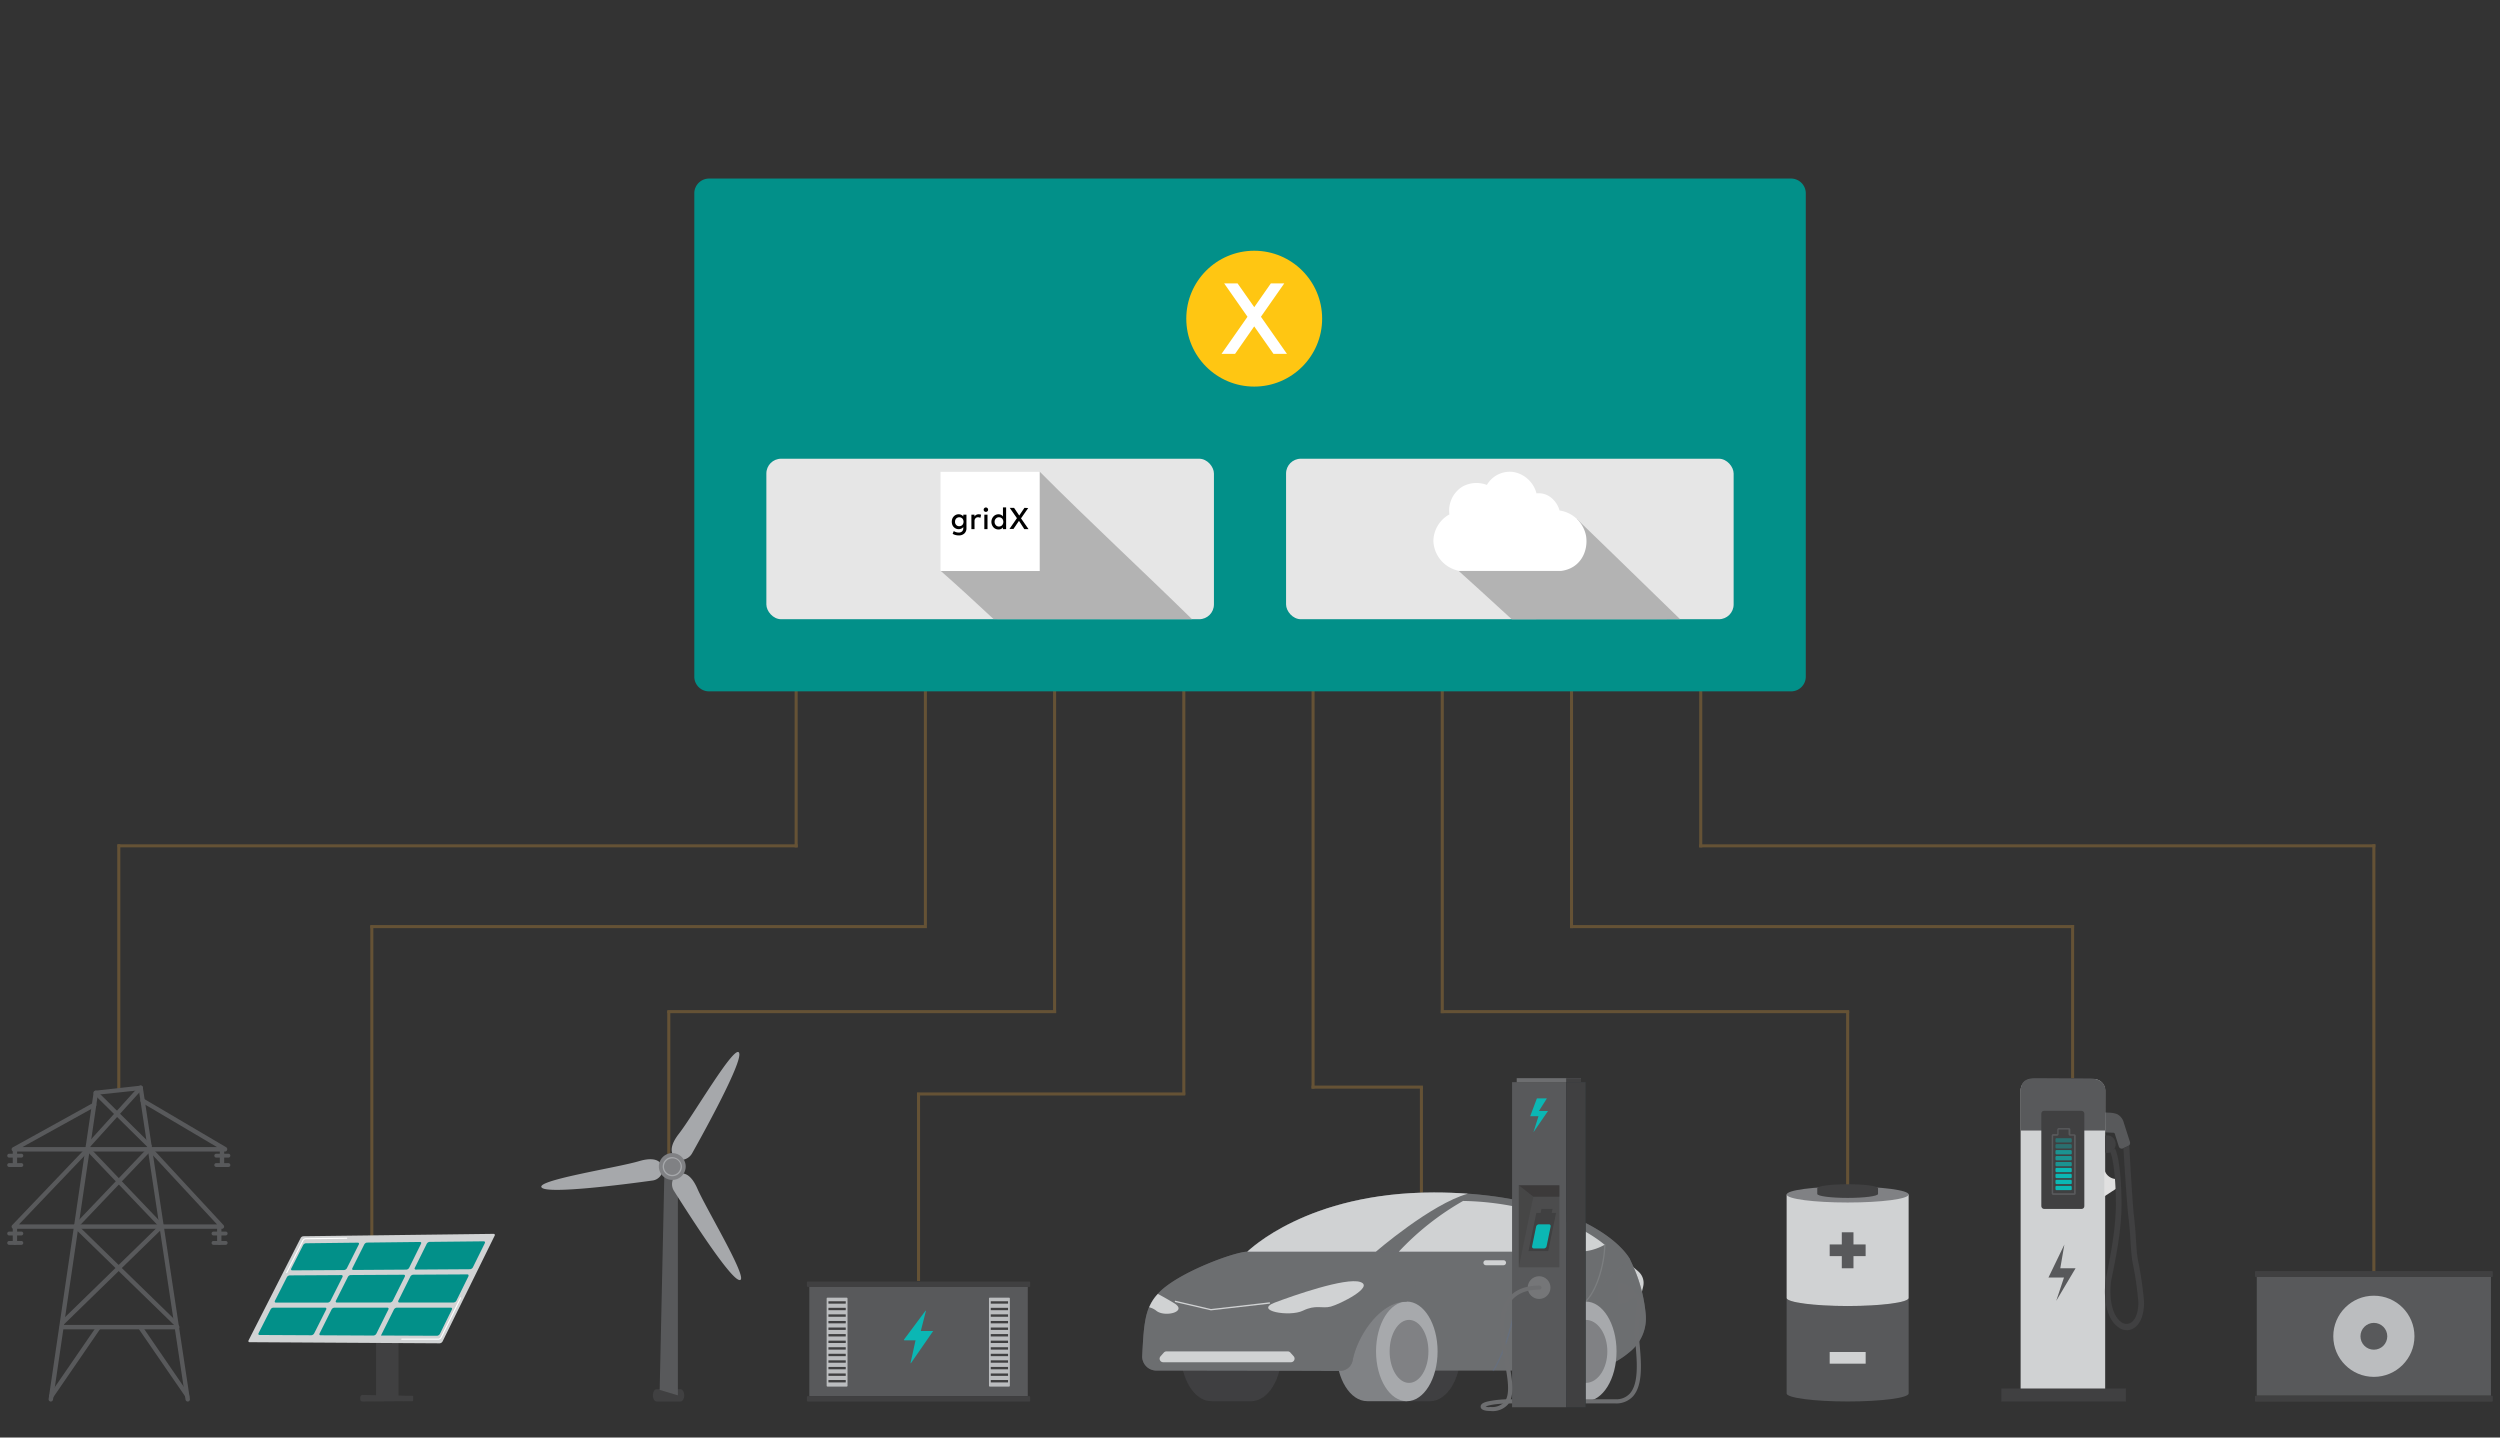 <svg id="Layer_1" data-name="Layer 1" xmlns="http://www.w3.org/2000/svg" viewBox="0 0 576 331.2"><rect x="0" y="0" width="576" height="331.2" fill="#333333" stroke="none"/><defs><style>.cls-1,.cls-16,.cls-26{fill:#404041;}.cls-2{fill:#bbbdbf;}.cls-3{opacity:0.25;}.cls-4{fill:#fbb03b;}.cls-5{fill:#58595b;}.cls-6{fill:#d1d3d4;}.cls-7{fill:#029089;}.cls-8{fill:#fff;}.cls-9{fill:#a6a8ab;}.cls-10{fill:#808184;}.cls-11{fill:#0bb7b4;}.cls-12{fill:#d0d2d3;}.cls-13{fill:#e0e0e0;}.cls-14,.cls-27{opacity:0.4;}.cls-15{opacity:0.7;}.cls-16,.cls-22,.cls-23{opacity:0.2;}.cls-17,.cls-18{fill:#6d6e71;}.cls-18,.cls-25,.cls-26{opacity:0.5;}.cls-19,.cls-22{fill:#5273b8;}.cls-20{fill:#a7a9ac;}.cls-21{fill:#808285;}.cls-23{fill:#bcbec0;}.cls-24{fill:#6d6e70;}.cls-25{fill:#929497;}.cls-27{fill:#231f20;}.cls-28{fill:#263238;}.cls-29{fill:#e6e6e6;}.cls-30{fill:#b3b3b3;}.cls-31{fill:#ffc612;}</style></defs><title>XENON FULL ICON 2</title><path class="cls-1" d="M157.64,321.49c0,.81-.39,1.42-.86,1.42h-5.49c-.48,0-.86-.61-.86-1.42h0c0-.81.38-1.42.86-1.42h5.49c.47,0,.86.61.86,1.42Z"/><path class="cls-2" d="M222.08,317.75a.75.75,0,0,1-.75.76H201.8a.76.76,0,0,1-.76-.76h0a.76.76,0,0,1,.76-.75h19.53a.75.75,0,0,1,.75.75Z"/><g class="cls-3"><rect class="cls-4" x="211.28" y="251.79" width="0.7" height="43.34"/><rect class="cls-4" x="211.28" y="251.7" width="61.8" height="0.7"/><rect class="cls-4" x="327.14" y="250.42" width="0.7" height="25.11"/><rect class="cls-4" x="302.18" y="250.12" width="25.66" height="0.7"/><rect class="cls-4" x="27.02" y="194.53" width="0.7" height="56.37"/><rect class="cls-4" x="546.59" y="194.53" width="0.7" height="99.2"/><rect class="cls-4" x="477.18" y="213.14" width="0.7" height="35.29"/><rect class="cls-4" x="85.32" y="213.24" width="0.7" height="71.54"/><rect class="cls-4" x="425.35" y="232.98" width="0.7" height="51.8"/><rect class="cls-4" x="391.5" y="194.53" width="155.77" height="0.7"/><rect class="cls-4" x="361.82" y="213.14" width="116.05" height="0.7"/><rect class="cls-4" x="153.74" y="232.98" width="0.7" height="51.8"/><rect class="cls-4" x="27.11" y="194.53" width="156.67" height="0.7"/><rect class="cls-4" x="85.32" y="213.14" width="128.23" height="0.7"/><rect class="cls-4" x="153.74" y="232.73" width="89.59" height="0.7"/><rect class="cls-4" x="331.96" y="232.73" width="94.09" height="0.7"/><rect class="cls-4" x="183.08" y="158.28" width="0.7" height="36.95"/><rect class="cls-4" x="212.86" y="159.23" width="0.7" height="53.97"/><rect class="cls-4" x="242.63" y="158.28" width="0.7" height="75.04"/><rect class="cls-4" x="272.4" y="158.28" width="0.7" height="93.94"/><rect class="cls-4" x="302.18" y="158.28" width="0.7" height="92.53"/><rect class="cls-4" x="331.95" y="158.28" width="0.7" height="75.15"/><rect class="cls-4" x="361.73" y="158.28" width="0.7" height="55.56"/><rect class="cls-4" x="391.5" y="158.28" width="0.7" height="36.95"/></g><path class="cls-5" d="M3.45,268.87a.51.51,0,0,1-.51-.51v-3.69a.51.51,0,0,1,1,0v3.69A.51.51,0,0,1,3.45,268.87Z"/><path class="cls-5" d="M5.36,266.26a.45.45,0,0,1-.44.45H2.12a.45.45,0,0,1-.45-.45h0a.45.45,0,0,1,.45-.44h2.8a.44.44,0,0,1,.44.44Z"/><path class="cls-5" d="M5.36,268.43a.44.44,0,0,1-.44.44H2.12a.45.45,0,0,1-.45-.44h0a.45.45,0,0,1,.45-.45h2.8a.45.45,0,0,1,.44.45Z"/><path class="cls-5" d="M51.16,268.87a.51.51,0,0,1-.51-.51v-3.69a.51.51,0,0,1,1,0v3.69A.51.51,0,0,1,51.16,268.87Z"/><path class="cls-5" d="M53.07,266.26a.45.45,0,0,1-.44.45h-2.8a.45.45,0,0,1-.45-.45h0a.45.45,0,0,1,.45-.44h2.8a.44.44,0,0,1,.44.44Z"/><path class="cls-5" d="M53.07,268.43a.44.44,0,0,1-.44.44h-2.8a.45.45,0,0,1-.45-.44h0a.45.45,0,0,1,.45-.45h2.8a.45.45,0,0,1,.44.45Z"/><path class="cls-5" d="M50.53,286.81a.51.51,0,0,1-.51-.51v-3.69a.51.51,0,0,1,1,0v3.69A.51.51,0,0,1,50.53,286.81Z"/><path class="cls-5" d="M52.43,284.2a.44.44,0,0,1-.44.45h-2.8a.44.44,0,0,1-.44-.45h0a.44.44,0,0,1,.44-.44H52a.44.44,0,0,1,.44.44Z"/><path class="cls-5" d="M52.43,286.37a.44.44,0,0,1-.44.44h-2.8a.44.44,0,0,1-.44-.44h0a.44.44,0,0,1,.44-.45H52a.44.44,0,0,1,.44.45Z"/><path class="cls-5" d="M3.45,286.81a.51.51,0,0,1-.51-.51v-3.69a.51.51,0,0,1,1,0v3.69A.51.51,0,0,1,3.45,286.81Z"/><path class="cls-5" d="M5.36,284.2a.45.45,0,0,1-.44.45H2.12a.45.45,0,0,1-.45-.45h0a.45.45,0,0,1,.45-.44h2.8a.44.44,0,0,1,.44.44Z"/><path class="cls-5" d="M5.36,286.37a.44.44,0,0,1-.44.44H2.12a.45.45,0,0,1-.45-.44h0a.45.45,0,0,1,.45-.45h2.8a.45.45,0,0,1,.44.45Z"/><path class="cls-5" d="M43.25,322.91a.51.51,0,0,1-.5-.43L32,251.21l-9.46,1L12.21,322.48a.52.52,0,0,1-.58.43.52.52,0,0,1-.43-.58l10.37-70.61a.49.49,0,0,1,.44-.43l10.34-1.15a.51.51,0,0,1,.56.43l10.84,71.76a.51.51,0,0,1-.42.58Z"/><path class="cls-5" d="M51.89,265.31H3.18a.51.51,0,0,1-.25-.95l18.51-10.24a.52.52,0,0,1,.69.2.5.5,0,0,1-.2.69L5.15,264.29H50L32.59,254a.51.51,0,0,1-.18-.69.49.49,0,0,1,.69-.18l19,11.19a.52.52,0,0,1,.24.58A.5.5,0,0,1,51.89,265.31Z"/><path class="cls-5" d="M51.12,283.12H3.18a.5.5,0,0,1-.47-.31.51.51,0,0,1,.1-.55l17-17.8a.51.51,0,0,1,.73.71L4.37,282.1H50l-15.78-17a.51.51,0,1,1,.74-.7L51.5,282.27a.52.52,0,0,1,.09.55A.51.51,0,0,1,51.12,283.12Z"/><path class="cls-5" d="M34.42,264.51a.5.5,0,0,1-.35-.15l-12.36-12.2a.51.51,0,0,1,0-.72.52.52,0,0,1,.72,0l12.35,12.2a.52.52,0,0,1,0,.72A.52.52,0,0,1,34.42,264.51Z"/><path class="cls-5" d="M20.28,264.51a.49.49,0,0,1-.34-.14.51.51,0,0,1,0-.72L32,250.31a.51.51,0,1,1,.75.68L20.66,264.34A.53.53,0,0,1,20.28,264.51Z"/><path class="cls-5" d="M14.29,305.36c-.13,0,0,0-.09-.14s-.46-.54-.26-.73l22.58-22L19.82,265a.52.52,0,0,1,0-.72.51.51,0,0,1,.72,0l17.05,17.87a.52.52,0,0,1,0,.72L14.65,305.22A.54.54,0,0,1,14.29,305.36Z"/><path class="cls-5" d="M40.41,305.38a.51.51,0,0,1-.36-.15L17.11,282.91a.5.5,0,0,1,0-.71l17.05-17.88a.51.51,0,0,1,.74.71l-16.7,17.51,22.58,22a.5.5,0,0,1,0,.72A.52.52,0,0,1,40.41,305.38Z"/><path class="cls-5" d="M40.73,306.28H14.14c-.28,0-.39-.25-.39-.53s.11-.49.39-.49H40.73a.51.51,0,1,1,0,1Z"/><path class="cls-5" d="M11.81,322.18a.51.51,0,0,1-.41-.8l10.93-15.9a.51.51,0,1,1,.84.58L12.23,322A.5.5,0,0,1,11.81,322.18Z"/><path class="cls-5" d="M43.23,322.18a.49.49,0,0,1-.41-.22l-10.94-15.9a.51.51,0,0,1,.84-.58L43.37,321c.16.23.38.95.15,1.11A.52.52,0,0,1,43.23,322.18Z"/><rect class="cls-1" x="86.64" y="294.02" width="5.18" height="27.99"/><path class="cls-1" d="M95.19,322.71c0,.06-.08.12-.15.12l-11.53.08a.49.49,0,0,1-.5-.46v-.57a.51.51,0,0,1,.17-.34.52.52,0,0,1,.36-.14l11.5.2c.07,0,.15,0,.15.11Z"/><path class="cls-6" d="M113.77,284.28l-43.85.55a.78.78,0,0,0-.65.41l-12,23.58c-.11.23,0,.42.23.42l43.79.26a.83.83,0,0,0,.68-.43l12-24.37A.27.27,0,0,0,113.77,284.28Z"/><path class="cls-7" d="M82.43,286.31l-11.93.14a.8.8,0,0,0-.65.41l-2.75,5.42c-.11.23,0,.41.23.41l11.93-.07a.85.85,0,0,0,.66-.42l2.75-5.48C82.79,286.49,82.68,286.31,82.43,286.31Z"/><path class="cls-7" d="M96.78,286.15l-12.19.14a.82.82,0,0,0-.66.42l-2.75,5.48c-.12.23,0,.41.24.41l12.18-.08a.81.81,0,0,0,.67-.42L97,286.57C97.14,286.34,97,286.15,96.78,286.15Z"/><path class="cls-7" d="M111.43,286,99,286.13a.84.84,0,0,0-.67.42l-2.75,5.54a.26.26,0,0,0,.25.42l12.44-.08a.84.84,0,0,0,.68-.43l2.76-5.59C111.81,286.17,111.69,286,111.43,286Z"/><path class="cls-7" d="M78.68,293.78l-11.93.07a.81.81,0,0,0-.65.41l-2.76,5.45c-.11.23,0,.41.23.41H75.49a.81.81,0,0,0,.66-.42l2.77-5.5C79,294,78.92,293.78,78.68,293.78Z"/><path class="cls-7" d="M93,293.7l-12.18.07a.81.81,0,0,0-.66.42l-2.77,5.5c-.11.23,0,.42.24.42H89.83a.83.83,0,0,0,.67-.43l2.77-5.55C93.38,293.88,93.27,293.7,93,293.7Z"/><path class="cls-7" d="M107.67,293.62l-12.45.07a.84.84,0,0,0-.67.42l-2.77,5.56c-.11.24,0,.43.25.43l12.44,0a.83.83,0,0,0,.68-.42l2.78-5.62C108,293.8,107.93,293.61,107.67,293.62Z"/><path class="cls-7" d="M74.91,301.28H63a.78.78,0,0,0-.65.41l-2.78,5.48c-.11.23,0,.41.23.41l11.92.06a.82.82,0,0,0,.66-.42l2.78-5.52C75.26,301.47,75.15,301.28,74.91,301.28Z"/><path class="cls-7" d="M89.24,301.28H77.06a.84.84,0,0,0-.66.42l-2.77,5.53c-.12.23,0,.42.23.42l12.18.06a.84.84,0,0,0,.67-.42l2.78-5.59C89.6,301.47,89.49,301.28,89.24,301.28Z"/><path class="cls-7" d="M103.88,301.28H91.44a.84.84,0,0,0-.67.42l-3,6,12.9.06a.84.84,0,0,0,.68-.43l2.78-5.65A.27.27,0,0,0,103.88,301.28Z"/><path class="cls-8" d="M101.05,308.68h0l-8.48,0a.12.12,0,0,1-.12-.13.13.13,0,0,1,.13-.13h0l8.48,0h0c.18,0,.4-.22.51-.44l4.43-9a.13.13,0,1,1,.23.12l-4.43,9A1,1,0,0,1,101.05,308.68Z"/><path class="cls-8" d="M66,293.32H66a.12.12,0,0,1-.06-.17l3.79-7.48a.93.93,0,0,1,.81-.4l9.32-.11h0a.12.12,0,0,1,.13.12.13.13,0,0,1-.13.14l-9.32.11a.67.67,0,0,0-.58.26l-3.79,7.47A.12.12,0,0,1,66,293.32Z"/><polygon class="cls-5" points="151.99 320.23 153.11 268.62 156.18 268.62 156.18 321.49 151.99 320.23"/><path class="cls-9" d="M170.33,242.72c-.6-3-10.58,14.24-13.89,18.47s-.73,5.57-.73,5.57l.44.41h0a3,3,0,0,0,3.29-1.41C162.5,260.31,170.82,245.15,170.33,242.72Z"/><path class="cls-9" d="M170.24,294.89c2.91.9-7.42-16.11-9.55-21s-4.5-3.27-4.5-3.27l-.53.22h0a2.85,2.85,0,0,0-.38,3.53C158.6,279.63,167.87,294.16,170.24,294.89Z"/><path class="cls-9" d="M124.94,273.72c-2.55-1.65,17.11-4.64,22.26-6.18s5.37,1.35,5.37,1.35l.14.56h0a2.73,2.73,0,0,1-2.43,2.55C144.09,272.86,127,275.07,124.94,273.72Z"/><path class="cls-10" d="M157.78,269.87a3.09,3.09,0,1,1-1.8-4A3.09,3.09,0,0,1,157.78,269.87Z"/><path class="cls-9" d="M154.89,271a2.38,2.38,0,0,1-.78-.14,2.22,2.22,0,0,1-.13-4.09,2.2,2.2,0,0,1,1.69,0,2.24,2.24,0,0,1,1.24,1.16,2.2,2.2,0,0,1,.05,1.69h0A2.22,2.22,0,0,1,154.89,271Zm0-4.11a2,2,0,0,0-.78.17,1.9,1.9,0,1,0,2.56,2.39h0a1.89,1.89,0,0,0,0-1.44,1.88,1.88,0,0,0-1.73-1.12Z"/><rect class="cls-5" x="186.47" y="296.51" width="50.33" height="25.17"/><rect class="cls-1" x="185.92" y="295.27" width="51.43" height="1.24" rx="0.17"/><rect class="cls-1" x="185.92" y="321.67" width="51.43" height="1.24" rx="0.17"/><rect class="cls-2" x="190.46" y="298.98" width="4.81" height="20.49" rx="0.17"/><rect class="cls-1" x="190.87" y="299.81" width="3.99" height="0.55"/><rect class="cls-1" x="190.87" y="301.32" width="3.99" height="0.55"/><rect class="cls-1" x="190.87" y="302.83" width="3.99" height="0.55"/><rect class="cls-1" x="190.87" y="304.35" width="3.99" height="0.55"/><rect class="cls-1" x="190.87" y="305.86" width="3.99" height="0.55"/><rect class="cls-1" x="190.87" y="307.37" width="3.99" height="0.55"/><rect class="cls-1" x="190.87" y="308.88" width="3.99" height="0.55"/><rect class="cls-1" x="190.87" y="310.4" width="3.99" height="0.55"/><rect class="cls-1" x="190.87" y="311.91" width="3.99" height="0.55"/><rect class="cls-1" x="190.87" y="313.42" width="3.99" height="0.55"/><rect class="cls-1" x="190.87" y="314.94" width="3.99" height="0.55"/><rect class="cls-1" x="190.87" y="316.45" width="3.99" height="0.55"/><rect class="cls-1" x="190.87" y="317.96" width="3.99" height="0.55"/><rect class="cls-2" x="227.86" y="298.98" width="4.81" height="20.49" rx="0.17"/><rect class="cls-1" x="228.27" y="299.81" width="3.99" height="0.55"/><rect class="cls-1" x="228.27" y="301.32" width="3.99" height="0.55"/><rect class="cls-1" x="228.27" y="302.83" width="3.99" height="0.55"/><rect class="cls-1" x="228.27" y="304.35" width="3.99" height="0.55"/><rect class="cls-1" x="228.27" y="305.86" width="3.99" height="0.55"/><rect class="cls-1" x="228.27" y="307.37" width="3.99" height="0.55"/><rect class="cls-1" x="228.27" y="308.88" width="3.99" height="0.55"/><rect class="cls-1" x="228.27" y="310.4" width="3.99" height="0.55"/><rect class="cls-1" x="228.27" y="311.91" width="3.99" height="0.55"/><rect class="cls-1" x="228.27" y="313.42" width="3.99" height="0.55"/><rect class="cls-1" x="228.27" y="314.94" width="3.99" height="0.55"/><rect class="cls-1" x="228.27" y="316.45" width="3.99" height="0.55"/><rect class="cls-1" x="228.27" y="317.96" width="3.99" height="0.55"/><path class="cls-11" d="M215,306.66s0,0-.06,0h-2.77a.07.07,0,0,1,0,0,.06.06,0,0,1,0-.06l1.15-4.52a.07.07,0,0,0,0-.08.1.1,0,0,0-.09,0l-4.94,6.63a.17.17,0,0,0,0,.1s0,.08.06.08h2.54s0,0,.05,0,0,0,0,0L209.8,314a.07.07,0,0,0,0,.07.06.06,0,0,0,.08,0l5.07-7.33A.08.08,0,0,0,215,306.66Z"/><rect class="cls-5" x="519.96" y="294.19" width="53.95" height="27.37"/><path class="cls-1" d="M519.74,292.85h54.41a.18.18,0,0,1,.18.18v1a.19.19,0,0,1-.19.19H519.74a.18.18,0,0,1-.18-.18v-1A.19.19,0,0,1,519.74,292.85Z"/><path class="cls-1" d="M519.74,321.57h54.41a.18.18,0,0,1,.18.18v1a.19.19,0,0,1-.19.19h-54.4a.19.19,0,0,1-.19-.19v-1A.18.18,0,0,1,519.74,321.57Z"/><circle class="cls-2" cx="546.94" cy="307.88" r="9.35"/><circle class="cls-5" cx="546.94" cy="307.88" r="3.09"/><path class="cls-5" d="M483.37,256.2l2.49.16a6,6,0,0,1,1.84.3h0a3,3,0,0,1,1.6,1.94l1.43,4.47a.82.82,0,0,1-.41,1l-1.16.51a.71.71,0,0,1-1-.48l-.91-2.88a.32.32,0,0,0-.3-.23l-3.8-.2A6.84,6.84,0,0,1,483.37,256.2Z"/><path class="cls-12" d="M465.52,248.62H485a0,0,0,0,1,0,0v70.17a2.62,2.62,0,0,1-2.62,2.62H468.14a2.62,2.62,0,0,1-2.62-2.62V248.62A0,0,0,0,1,465.52,248.62Z" transform="translate(950.55 570.03) rotate(180)"/><path class="cls-5" d="M465.53,251.62v8.86H485l.12-9c0-2.11-1.57-3-3.53-3l-12.57-.07C467,248.39,465.52,249,465.53,251.62Z"/><rect class="cls-1" x="470.32" y="255.92" width="9.91" height="22.61" rx="0.63" transform="translate(950.55 534.46) rotate(180)"/><rect class="cls-1" x="461.1" y="319.91" width="28.7" height="3" transform="translate(950.91 642.82) rotate(180)"/><path class="cls-13" d="M484.84,269.35v6.3l3.06-2v-2h-.25a2.89,2.89,0,0,1-2.42-1.31A2.58,2.58,0,0,1,484.84,269.35Z"/><path class="cls-1" d="M490,306.48a3,3,0,0,0,1.5-.4c1.58-.88,2.49-3.06,2.49-6,0,0,0,0,0-.06a76.61,76.61,0,0,0-1.36-9.43c-.53-2.74-.39-5.64-1-10.69-.29-2.41-1.06-15.93-1.06-16l-1.33.63c0,.21.8,13,1.11,15.53.63,5.1.49,8,1,10.8a74.51,74.51,0,0,1,1.33,9.23c0,2.32-.67,4.07-1.79,4.7a2,2,0,0,1-2.27-.27c-1.48-1.12-2.84-4.18-2.21-9.42,1.51-7.25,2.44-12.81,2.39-18.09-.12-9.81-1.37-12.16-1.51-12.39l-1.09.76s1.19,2.28,1.31,11.65c0,5.14-.87,10.62-2.37,17.8,0,0,0,0,0,.06-.6,5,.43,9,2.75,10.77A3.48,3.48,0,0,0,490,306.48Z"/><path class="cls-1" d="M485,261.68v3.85a1.85,1.85,0,0,0,.58.09,2,2,0,0,0,.55-.08,2.07,2.07,0,0,0,0-3.86,1.67,1.67,0,0,0-.55-.09A1.85,1.85,0,0,0,485,261.68Z"/><polygon class="cls-5" points="475.63 286.75 471.96 294.35 475.54 294.35 473.75 299.72 478.21 292.21 474.69 292.21 475.63 286.75"/><path class="cls-5" d="M477.86,275.31h-4.81a.36.36,0,0,1-.34-.39V261.68a.37.37,0,0,1,.34-.39H474l0-1a.36.36,0,0,1,.34-.39h2.33a.36.36,0,0,1,.34.39v1.05h.9a.37.37,0,0,1,.34.39v13.24A.36.36,0,0,1,477.86,275.31Zm-4.81-13.62,0,13.23h4.79l0-13.24h-.91a.38.38,0,0,1-.34-.39v-1.05h-2.3l0,1.05a.38.38,0,0,1-.34.39Z"/><g class="cls-14"><rect class="cls-11" x="473.58" y="262.24" width="3.75" height="0.99" rx="0.23"/></g><g class="cls-14"><rect class="cls-11" x="473.58" y="263.61" width="3.75" height="0.99" rx="0.23"/></g><g class="cls-15"><rect class="cls-11" x="473.58" y="264.98" width="3.75" height="0.99" rx="0.23"/></g><g class="cls-15"><rect class="cls-11" x="473.58" y="266.35" width="3.75" height="0.99" rx="0.23"/></g><g class="cls-15"><rect class="cls-11" x="473.58" y="267.72" width="3.75" height="0.99" rx="0.23"/></g><rect class="cls-11" x="473.58" y="269.08" width="3.75" height="0.99" rx="0.23"/><rect class="cls-11" x="473.58" y="270.45" width="3.75" height="0.99" rx="0.23"/><rect class="cls-11" x="473.58" y="271.83" width="3.75" height="0.99" rx="0.23"/><rect class="cls-11" x="473.58" y="273.22" width="3.75" height="0.99" rx="0.23"/><path class="cls-5" d="M425.7,300.91c-7.76,0-14.06-.83-14.06-1.85v22c0,1,6.3,1.84,14.06,1.84s14.05-.82,14.05-1.84v-22C439.75,300.08,433.46,300.91,425.7,300.91Z"/><path class="cls-12" d="M411.64,275.22v23.84c0,1,6.3,1.85,14.06,1.85s14.05-.83,14.05-1.85V275.22Z"/><ellipse class="cls-10" cx="425.7" cy="275.22" rx="14.05" ry="1.84"/><path class="cls-1" d="M425.7,272.85c-3.88,0-7,.41-7,.92v1.31c0,.51,3.15.92,7,.92s7-.41,7-.92v-1.31C432.73,273.26,429.58,272.85,425.7,272.85Z"/><polygon class="cls-5" points="429.84 286.72 427.04 286.72 427.04 283.92 424.35 283.92 424.35 286.72 421.56 286.72 421.56 289.41 424.35 289.41 424.35 292.21 427.04 292.21 427.04 289.41 429.84 289.41 429.84 286.72"/><rect class="cls-12" x="421.56" y="311.5" width="8.29" height="2.69"/><path class="cls-1" d="M329.46,299.88h-9.13c-3.91,0-7.09,5.14-7.09,11.47s3.18,11.48,7.09,11.48h9.13c3.92,0,7.09-5.14,7.09-11.48S333.38,299.88,329.46,299.88Z"/><path class="cls-16" d="M329.46,299.88h-9.13c-3.91,0-7.09,5.14-7.09,11.47s3.18,11.48,7.09,11.48h9.13c3.92,0,7.09-5.14,7.09-11.48S333.38,299.88,329.46,299.88Z"/><path class="cls-1" d="M288.24,299.88h-9.13c-3.92,0-7.09,5.14-7.09,11.47s3.17,11.48,7.09,11.48h9.13c3.92,0,7.09-5.14,7.09-11.48S292.16,299.88,288.24,299.88Z"/><path class="cls-16" d="M288.24,299.88h-9.13c-3.92,0-7.09,5.14-7.09,11.47s3.17,11.48,7.09,11.48h9.13c3.92,0,7.09-5.14,7.09-11.48S292.16,299.88,288.24,299.88Z"/><path class="cls-12" d="M375.4,291.16l2.08,1.79a3.49,3.49,0,0,1,1.11,3.44l-.47,2Z"/><path class="cls-17" d="M379.17,302.81h0a34.51,34.51,0,0,0-3-11.31l-.71-1.54H358.14l9,25.8h0a20.61,20.61,0,0,0,8.53-4.44l.21-.18A9.87,9.87,0,0,0,379.17,302.81Z"/><path class="cls-18" d="M379.17,302.81h0a34.51,34.51,0,0,0-3-11.31l-.71-1.54H358.14l9,25.8h0a20.61,20.61,0,0,0,8.53-4.44l.21-.18A9.87,9.87,0,0,0,379.17,302.81Z"/><path class="cls-19" d="M356.22,322.83c-3.91,0-7.09-5.14-7.09-11.47s3.18-11.48,7.09-11.48h9.1v22.95Z"/><ellipse class="cls-20" cx="365.36" cy="311.36" rx="7.09" ry="11.48"/><ellipse class="cls-10" cx="365.36" cy="311.36" rx="4.97" ry="7.26"/><path class="cls-17" d="M304.46,315.76,287.4,288.39s13.49-13.64,43-13.64c25.51,0,40.79,8.42,45.06,15.21l-10.11,9.92c-9.79,0-9.73,10.38-11.07,14.75a1.61,1.61,0,0,1-1.55,1.13H304.46"/><path class="cls-18" d="M304.46,315.76,287.4,288.39s13.49-13.64,43-13.64c25.51,0,40.79,8.42,45.06,15.21l-10.11,9.92c-9.79,0-9.73,10.38-11.07,14.75a1.61,1.61,0,0,1-1.55,1.13H304.46"/><path class="cls-21" d="M315,322.83c-3.92,0-7.09-5.14-7.09-11.47s3.17-11.48,7.09-11.48h9.1v22.95Z"/><ellipse class="cls-20" cx="324.13" cy="311.36" rx="7.09" ry="11.48"/><ellipse class="cls-10" cx="324.64" cy="311.36" rx="4.47" ry="7.26"/><path class="cls-17" d="M311.65,313.5c.87-5.13,6-13.62,12.45-13.62l6.27-11.49h-43c-2.74,0-15.55,4.63-20.21,9.29-3.26,3.27-3.6,6.55-4,14.91a3.26,3.26,0,0,0,3.38,3.18c15.85,0,35,.06,42,.08A3,3,0,0,0,311.65,313.5Z"/><path class="cls-18" d="M311.65,313.5c.87-5.13,6-13.62,12.45-13.62l6.27-11.49h-43c-2.74,0-15.55,4.63-20.21,9.29-3.26,3.27-3.6,6.55-4,14.91a3.26,3.26,0,0,0,3.38,3.18c15.85,0,35,.06,42,.08A3,3,0,0,0,311.65,313.5Z"/><path class="cls-12" d="M330.37,274.75c-29.29,0-42.66,13.43-43,13.64H317s12.74-11,21.19-13.36C335.73,274.85,333.11,274.75,330.37,274.75Z"/><path class="cls-12" d="M293.72,300.11c4.06-1.54,16.34-5.86,19.69-4.74s-4.76,5.14-6.8,5.67-3.39-.53-6.44.95S288.79,302,293.72,300.11Z"/><path class="cls-22" d="M344.07,315.91l-.08,0a.16.16,0,0,1-.05-.22c.06-.09,6.07-9.14,6.07-27.28a.16.16,0,0,1,.16-.16.16.16,0,0,1,.15.16c0,18.25-6.06,27.37-6.12,27.46A.16.16,0,0,1,344.07,315.91Z"/><path class="cls-12" d="M279,301.91h0L270.79,300a.15.15,0,0,1-.11-.19.14.14,0,0,1,.18-.11L279,301.6l13.45-1.54a.16.16,0,0,1,.17.14.15.15,0,0,1-.13.17L279,301.91Z"/><path class="cls-23" d="M365.32,300a.15.15,0,0,1-.11,0,.16.16,0,0,1,0-.22c2.85-2.8,4.37-9.33,4.37-13a.16.16,0,0,1,.16-.15.15.15,0,0,1,.15.15c0,3.7-1.55,10.33-4.46,13.19A.15.15,0,0,1,365.32,300Z"/><path class="cls-12" d="M342.35,291.51h4.07a.58.58,0,0,0,.57-.57h0a.58.58,0,0,0-.57-.58h-4.07a.58.58,0,0,0-.57.58h0A.58.58,0,0,0,342.35,291.51Z"/><path class="cls-19" d="M360.19,291.51h4.06a.57.57,0,0,0,.57-.57h0a.57.57,0,0,0-.57-.58h-4.06a.58.58,0,0,0-.58.58h0A.58.58,0,0,0,360.19,291.51Z"/><path class="cls-12" d="M270.54,300.26c-.84-.51-2.21-1.31-3.76-2.14a10,10,0,0,0-2,3.08,4.2,4.2,0,0,1,1.67.83C268.42,303.56,273.72,302.21,270.54,300.26Z"/><path class="cls-12" d="M322.28,288.39H363.7a12.33,12.33,0,0,0,6-1.59h0s-6.7-6.09-20.2-8.71a65.81,65.81,0,0,0-12.41-1.39A62.79,62.79,0,0,0,322.28,288.39Z"/><path class="cls-12" d="M297.44,313.86H268a.82.82,0,0,1-.61-1.37l.76-.86a.85.85,0,0,1,.62-.27h27.92a.82.82,0,0,1,.61.27l.77.86A.83.83,0,0,1,297.44,313.86Z"/><path class="cls-24" d="M374.68,300.16l-1.85.36v-5l1.85.36c.26,0,.44.38.44.79v2.73C375.12,299.77,374.94,300.11,374.68,300.16Z"/><path class="cls-24" d="M343.43,325.1c-1.47,0-2.29-.36-2.29-1s.64-1,1.94-1.27a25.28,25.28,0,0,1,5.3-.44h23.79a4.22,4.22,0,0,0,3.32-1.29c2.15-2.34,1.67-7.62,1.32-11.48-.12-1.31-.24-2.55-.24-3.51a24.71,24.71,0,0,1,.36-3.83c.22-1.5.4-2.68-.08-3.24a2.67,2.67,0,0,0-2-.54v-.94a3.4,3.4,0,0,1,2.72.87c.76.88.56,2.25.3,4a24.63,24.63,0,0,0-.35,3.7c0,.92.11,2.14.23,3.43.39,4.25.87,9.55-1.55,12.2a5.23,5.23,0,0,1-4,1.59H348.38c-3.84,0-5.55.45-6.11.73a3.81,3.81,0,0,0,1.16.14Z"/><path class="cls-24" d="M374.84,296.38v3.25a1.63,1.63,0,1,0,0-3.25Z"/><rect class="cls-5" x="348.38" y="249.33" width="12.46" height="74.9"/><rect class="cls-24" x="349.45" y="248.41" width="14.81" height="0.92"/><rect class="cls-1" x="360.84" y="248.41" width="3.42" height="0.92"/><polygon class="cls-11" points="356.66 255.97 354.57 255.97 356.4 253.07 354.1 253.07 352.56 257.17 354.47 257.17 353.3 260.87 356.66 255.97"/><circle class="cls-25" cx="354.61" cy="296.66" r="2.62"/><path class="cls-24" d="M343.43,325.1a.47.47,0,0,1-.47-.47.46.46,0,0,1,.47-.46,3.9,3.9,0,0,0,3.19-1.15c1.45-1.76.73-5.55,0-9.57a44.1,44.1,0,0,1-1-8c0-6,3.22-9.26,9.07-9.26a.47.47,0,0,1,0,.94c-3.71,0-8.13,1.44-8.13,8.32a43.59,43.59,0,0,0,1,7.82c.81,4.24,1.58,8.25-.16,10.35A4.74,4.74,0,0,1,343.43,325.1Z"/><rect class="cls-26" x="349.93" y="273.09" width="9.35" height="18.9"/><polygon class="cls-26" points="349.93 273.09 349.93 291.98 353.28 275.72 349.93 273.09"/><polygon class="cls-1" points="357.51 279.46 357.7 278.54 355.15 278.54 354.96 279.46 353.97 279.46 352.16 288.24 356.71 288.24 358.52 279.46 357.51 279.46"/><path class="cls-11" d="M357.27,282.58l-.93,4.52a.68.68,0,0,1-.67.55H353.4a.42.42,0,0,1-.41-.5l.93-4.52a.7.7,0,0,1,.68-.55h2.27A.41.41,0,0,1,357.27,282.58Z"/><polygon class="cls-27" points="349.93 273.09 359.29 273.09 359.29 275.72 353.28 275.72 349.93 273.09"/><rect class="cls-28" x="360.84" y="249.33" width="4.48" height="74.9" transform="translate(726.16 573.56) rotate(180)"/><rect class="cls-1" x="360.84" y="249.33" width="4.48" height="74.9" transform="translate(726.16 573.56) rotate(180)"/><path class="cls-7" d="M416.05,44.39V156.05a3.4,3.4,0,0,1-3.54,3.24h-249a3.4,3.4,0,0,1-3.54-3.24V44.39a3.41,3.41,0,0,1,3.54-3.25h249A3.41,3.41,0,0,1,416.05,44.39Z"/><rect class="cls-29" x="176.57" y="105.69" width="103.12" height="36.98" rx="3.4"/><path class="cls-30" d="M274.65,142.67c-11.62-11.4-23.6-22.46-35.1-34-8,8-14.81,14.9-22.83,22.85,4.16,3.65,8.19,7.38,12.2,11.12Z"/><rect class="cls-8" x="216.7" y="108.71" width="22.85" height="22.85"/><path d="M220.83,118.49a1.36,1.36,0,0,1,1.11.49v-.4h.73v3.09a1.61,1.61,0,0,1-.48,1.24,1.83,1.83,0,0,1-1.31.45,2.89,2.89,0,0,1-.76-.1,2,2,0,0,1-.63-.28l.26-.62a2.12,2.12,0,0,0,1.13.34,1.1,1.1,0,0,0,.78-.26,1,1,0,0,0,.28-.73v-.27a1.35,1.35,0,0,1-1.11.48,1.38,1.38,0,0,1-.56-.12,1.63,1.63,0,0,1-.49-.33,1.5,1.5,0,0,1-.36-.54,2.06,2.06,0,0,1,0-1.44,1.67,1.67,0,0,1,.85-.88A1.38,1.38,0,0,1,220.83,118.49Zm.19.69a1,1,0,0,0-.72.29,1.06,1.06,0,0,0-.26.74,1,1,0,0,0,.26.73.92.92,0,0,0,.72.3,1,1,0,0,0,.71-.29,1.15,1.15,0,0,0,0-1.48A1,1,0,0,0,221,119.18Z"/><path d="M225.49,118.49a1.56,1.56,0,0,1,.56.1l-.17.72a1.22,1.22,0,0,0-.56-.13.75.75,0,0,0-.57.24.92.92,0,0,0-.22.66v1.83h-.72v-3.33h.71V119A1.11,1.11,0,0,1,225.49,118.49Z"/><path d="M226.79,117.07a.51.51,0,0,1,.87.36.46.46,0,0,1-.15.36.51.51,0,0,1-.72,0,.46.46,0,0,1-.15-.36A.49.49,0,0,1,226.79,117.07Zm.73,1.51v3.33h-.73v-3.33Z"/><path d="M230.08,118.49a1.26,1.26,0,0,1,1,.49v-2.07h.73v5h-.73v-.4a1.25,1.25,0,0,1-1,.48,1.55,1.55,0,0,1-1.18-.49,1.88,1.88,0,0,1,0-2.51A1.56,1.56,0,0,1,230.08,118.49Zm.09.69a.9.9,0,0,0-.73.31,1,1,0,0,0-.28.75,1.07,1.07,0,0,0,.28.76.9.9,0,0,0,.73.31,1,1,0,0,0,.72-.3,1.19,1.19,0,0,0,0-1.53A1,1,0,0,0,230.17,119.18Z"/><path d="M236.9,117.05l-1.66,2.38,1.73,2.48H236L234.77,120l-1.27,1.87h-.92l1.72-2.48-1.66-2.38h1l1.19,1.77,1.2-1.77Z"/><rect class="cls-29" x="296.31" y="105.69" width="103.12" height="36.98" rx="3.4"/><path class="cls-30" d="M387.1,142.67c-7.91-7.75-23.79-23.1-23.79-23.1l-27.2,12s8.19,7.38,12.21,11.12Z"/><path class="cls-8" d="M359.32,117.62a7.28,7.28,0,0,1,6.12,5.92c.52,3.52-1.33,7.44-5.76,8H336.25a7.31,7.31,0,0,1-6-6.87,7.13,7.13,0,0,1,3.69-6.15,6.5,6.5,0,0,1,3-6.4,6.66,6.66,0,0,1,5.64-.39,6.09,6.09,0,0,1,6.35-2.94,6.73,6.73,0,0,1,5.08,4.88,4.56,4.56,0,0,1,3.38,1A5.78,5.78,0,0,1,359.32,117.62Z"/><circle class="cls-31" cx="288.97" cy="73.42" r="15.65"/><polygon class="cls-8" points="290.52 72.98 295.89 65.3 292.8 65.3 288.98 70.77 285.14 65.3 282.05 65.3 287.42 72.98 281.44 81.53 284.56 81.53 288.97 75.2 293.41 81.53 296.51 81.53 290.52 72.98"/></svg>